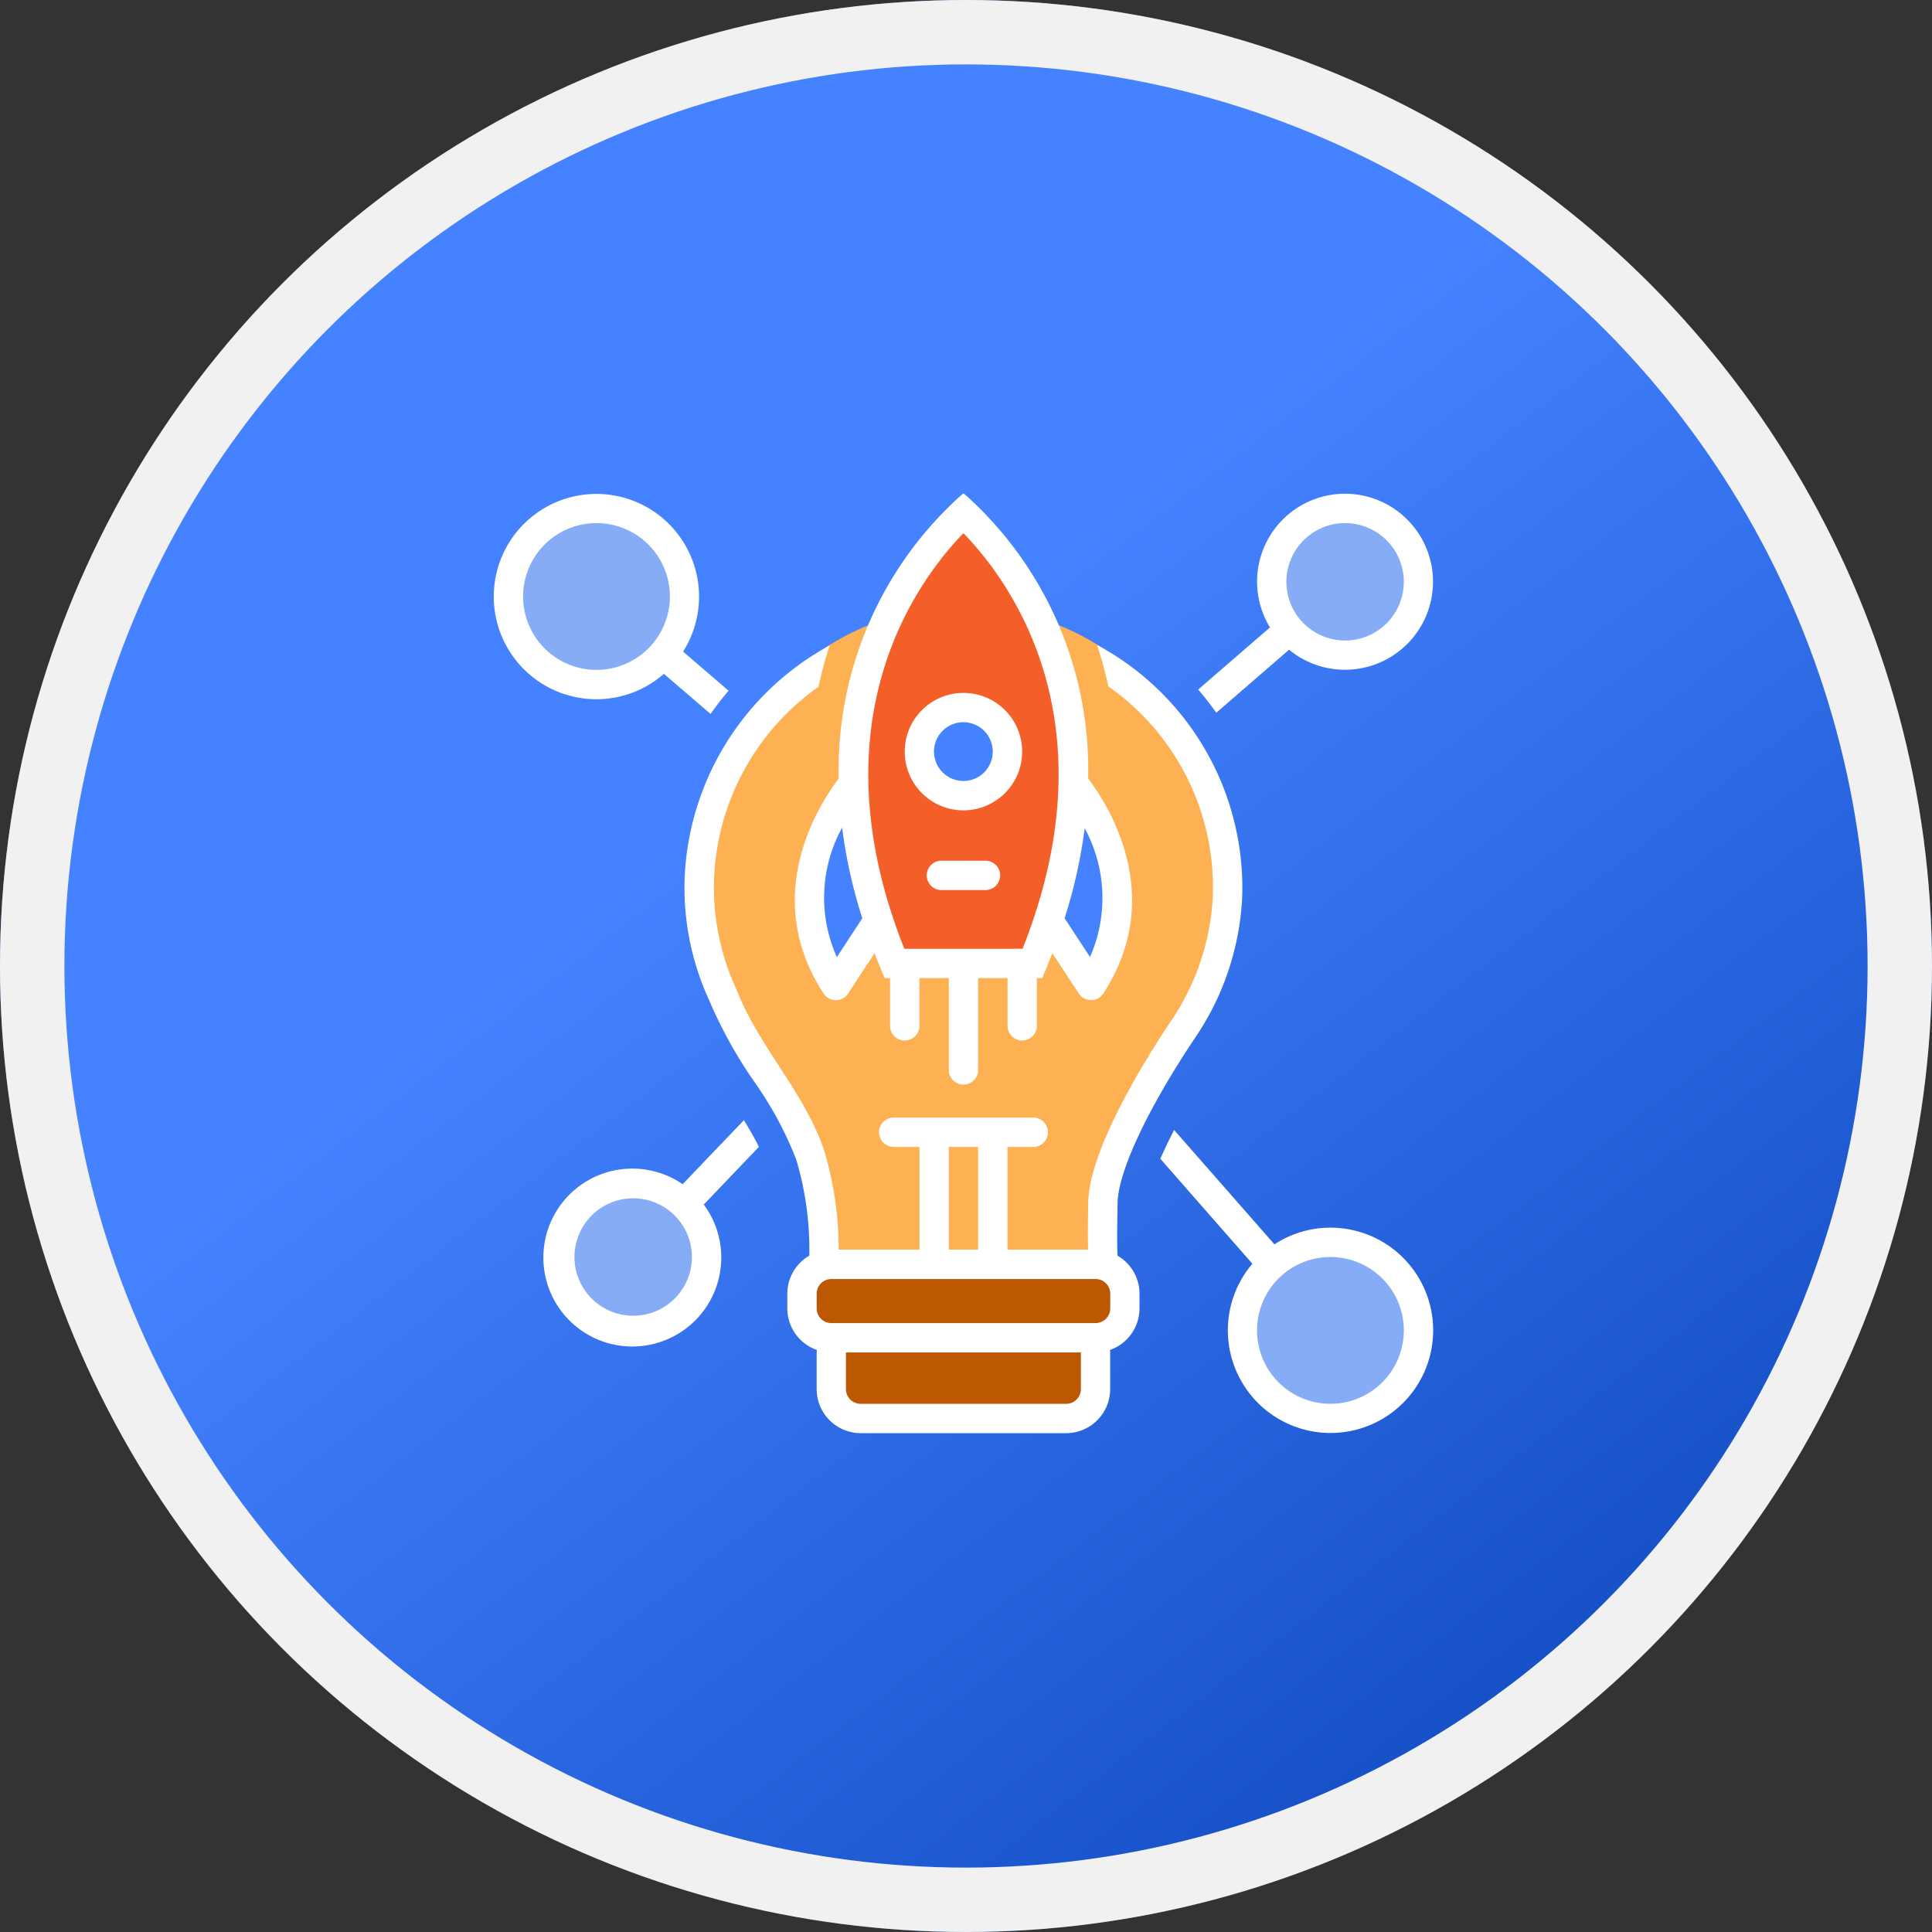 <svg xmlns="http://www.w3.org/2000/svg" xmlns:xlink="http://www.w3.org/1999/xlink" width="90" height="90" viewBox="0 0 90 90"><rect x="0" y="0" width="90" height="90" fill="#333333" stroke="none"/><defs><style>.a{stroke:#f1f1f1;stroke-width:3px;fill:url(#a);}.b{fill:#bc5801;}.c{fill:#fdb153;}.d{fill:#fff;}.e{fill:#86acf5;}.f{fill:#f45e29;}.g{fill:#4482ff;}.h{stroke:none;}.i{fill:none;}</style><linearGradient id="a" x1="0.197" y1="0.133" x2="0.889" y2="1.036" gradientUnits="objectBoundingBox"><stop offset="0" stop-color="#4482ff"/><stop offset="0.294" stop-color="#4482ff"/><stop offset="1" stop-color="#0741b6"/></linearGradient></defs><g transform="translate(-20 -944)"><g class="a" transform="translate(20 944)"><circle class="h" cx="45" cy="45" r="45"/><circle class="i" cx="45" cy="45" r="43.5"/></g><g transform="translate(43.001 967)"><rect class="b" width="15" height="3" rx="1.5" transform="translate(14.43 36.27)"/><rect class="b" width="13" height="4" rx="2" transform="translate(15.43 39.27)"/><path class="c" d="M13.664,8.6A11.8,11.8,0,0,1,29.256,7.84c8.76,6.292,2.709,17.132,2.709,17.132l-2.647,4.849L28.447,32.5v3.368H15.353L15,30.956l-4.535-8.1-.995-4.184.463-3.694,1.337-2.87Z"/><path class="d" d="M46.169,46.614c.016-1.447,1.39-4.386,3.587-7.671a12.748,12.748,0,0,0,2.209-6.414c.011-.212.016-.428.016-.642a12.846,12.846,0,0,0-6.766-11.28,18.736,18.736,0,0,1,.522,1.929,11.43,11.43,0,0,1,4.876,9.351q0,.288-.014.573a11.372,11.372,0,0,1-1.98,5.722c-1.248,1.866-3.792,6-3.818,8.416-.006.562-.026,1.257-.008,2.178H41.041V43.991h1.2a.684.684,0,0,0,0-1.368h-6.5a.684.684,0,1,0,0,1.368h1.2v4.786H33.175a15.833,15.833,0,0,0-.68-4.636c-.918-2.711-3.046-4.825-4.072-7.471a11.254,11.254,0,0,1-1.053-5.126,11.493,11.493,0,0,1,4.867-8.989,18.736,18.736,0,0,1,.519-1.925A12.942,12.942,0,0,0,26,31.5a12.549,12.549,0,0,0,1.162,5.7,21.147,21.147,0,0,0,2.072,3.738A16.832,16.832,0,0,1,31.2,44.58a14.686,14.686,0,0,1,.609,4.475,2.051,2.051,0,0,0-1.025,1.774v.684a2.053,2.053,0,0,0,1.379,1.936c0,.039-.012.076-.012.115v1.709A2.054,2.054,0,0,0,34.2,57.324h9.573a2.054,2.054,0,0,0,2.051-2.051V53.564c0-.04-.008-.077-.012-.115a2.053,2.053,0,0,0,1.379-1.936v-.684a2.051,2.051,0,0,0-1.027-1.774c-.023-.836-.013-1.5,0-2.039C46.166,46.874,46.168,46.741,46.169,46.614Zm-7.863-2.624h1.368v4.786H38.306ZM44.46,55.273a.684.684,0,0,1-.684.684H34.2a.684.684,0,0,1-.684-.684V53.564H44.46Zm1.368-3.761a.684.684,0,0,1-.684.684H32.836a.684.684,0,0,1-.684-.684v-.684a.684.684,0,0,1,.684-.684H45.144a.684.684,0,0,1,.684.684Z" transform="translate(-17.109 -13.562)"/><circle class="e" cx="4.5" cy="4.5" r="4.5" transform="translate(0.43 0.27)"/><circle class="e" cx="4.5" cy="4.5" r="4.5" transform="translate(34.43 34.27)"/><circle class="e" cx="3.5" cy="3.5" r="3.5" transform="translate(36.43 0.27)"/><circle class="e" cx="3.5" cy="3.5" r="3.5" transform="translate(2.43 32.27)"/><path class="d" d="M98.749,91.243a4.755,4.755,0,0,0-2.607.778l-4.674-5.327c-.252.487-.466.937-.642,1.342l4.288,4.888a4.782,4.782,0,1,0,3.635-1.68Zm0,8.205a3.419,3.419,0,1,1,3.419-3.419A3.419,3.419,0,0,1,98.749,99.448Z" transform="translate(-59.774 -57.054)"/><path class="d" d="M4.786,9.589a4.761,4.761,0,0,0,3.14-1.183L10.1,10.274q.394-.561.84-1.082L8.819,7.37A4.782,4.782,0,1,0,4.786,9.589Zm0-8.205A3.419,3.419,0,1,1,1.367,4.8,3.419,3.419,0,0,1,4.786,1.384Z" transform="translate(0 -0.016)"/><path class="d" d="M102.827,0a4.094,4.094,0,0,0-3.5,6.229L95.983,9.122q.446.519.842,1.08l3.392-2.936A4.1,4.1,0,1,0,102.827,0Zm0,6.838A2.735,2.735,0,1,1,105.562,4.1,2.735,2.735,0,0,1,102.827,6.838Z" transform="translate(-63.168)"/><path class="d" d="M16.1,85.359l-2.854,2.98a4.144,4.144,0,1,0,.985.949L16.8,86.6C16.6,86.19,16.358,85.777,16.1,85.359Zm-5.157,9.108a2.735,2.735,0,1,1,2.735-2.735A2.735,2.735,0,0,1,10.943,94.467Z" transform="translate(-4.448 -56.175)"/><path class="f" d="M17.483,8.734l.94-3.266,1.605-2.3,1.9-2.18,1.628,1.869,1.51,2.278,1.089,2.417.634,3.4.267,3.073L26.5,17.465,25.5,20.5l-.429,1.246H18.423l-1.216-4.91-.328-4.64Z"/><circle class="g" cx="2" cy="2" r="2" transform="translate(19.43 10.27)"/><path class="g" d="M518.339,829.148l1.031,2.562.234,1.983-.521,2.466-.523,1.444-2.183-2.81,1.1-4.359v-1.286Z" transform="translate(-490.57 -814.73)"/><path class="g" d="M517.641,829.148l-1.031,2.562-.234,1.983.521,2.466.523,1.444,2.183-2.81-1.1-4.359v-1.286Z" transform="translate(-501.571 -814.73)"/><path class="d" d="M51.613,25.471a.684.684,0,0,0,.684-.684V22.565h.247c.17-.393.327-.78.475-1.164l1.231,1.88a.684.684,0,0,0,.572.309h0a.684.684,0,0,0,.572-.311c2.938-4.511.265-8.733-.707-10.014A17.17,17.17,0,0,0,48.936.025a.08.08,0,0,0-.115,0,17.17,17.17,0,0,0-5.753,13.242c-.972,1.281-3.645,5.5-.707,10.014a.684.684,0,0,0,1.145,0l1.231-1.88c.148.383.3.77.475,1.164h.247v2.222a.684.684,0,0,0,1.368,0V22.565h1.368v4.274a.684.684,0,0,0,1.368,0V22.565h1.368v2.222a.684.684,0,0,0,.684.684Zm2.913-9.891a6.819,6.819,0,0,1,.248,6L53.59,19.776a23.744,23.744,0,0,0,.937-4.2ZM42.981,21.587a6.762,6.762,0,0,1,.245-6.033,23.727,23.727,0,0,0,.94,4.222Zm5.955-.389H46.125C41.889,10.543,46.75,4.03,48.878,1.839c2.128,2.19,6.989,8.7,2.754,19.358Z" transform="translate(-26.998)"/><path class="d" d="M58.735,27.14a2.735,2.735,0,1,0,2.735,2.735A2.735,2.735,0,0,0,58.735,27.14Zm0,4.1A1.368,1.368,0,1,1,60.1,29.875,1.368,1.368,0,0,1,58.735,31.243Z" transform="translate(-36.855 -17.861)"/><path class="d" d="M61.735,50H59.684a.684.684,0,0,0,0,1.368h2.051a.684.684,0,1,0,0-1.368Z" transform="translate(-38.829 -32.905)"/></g></g></svg>